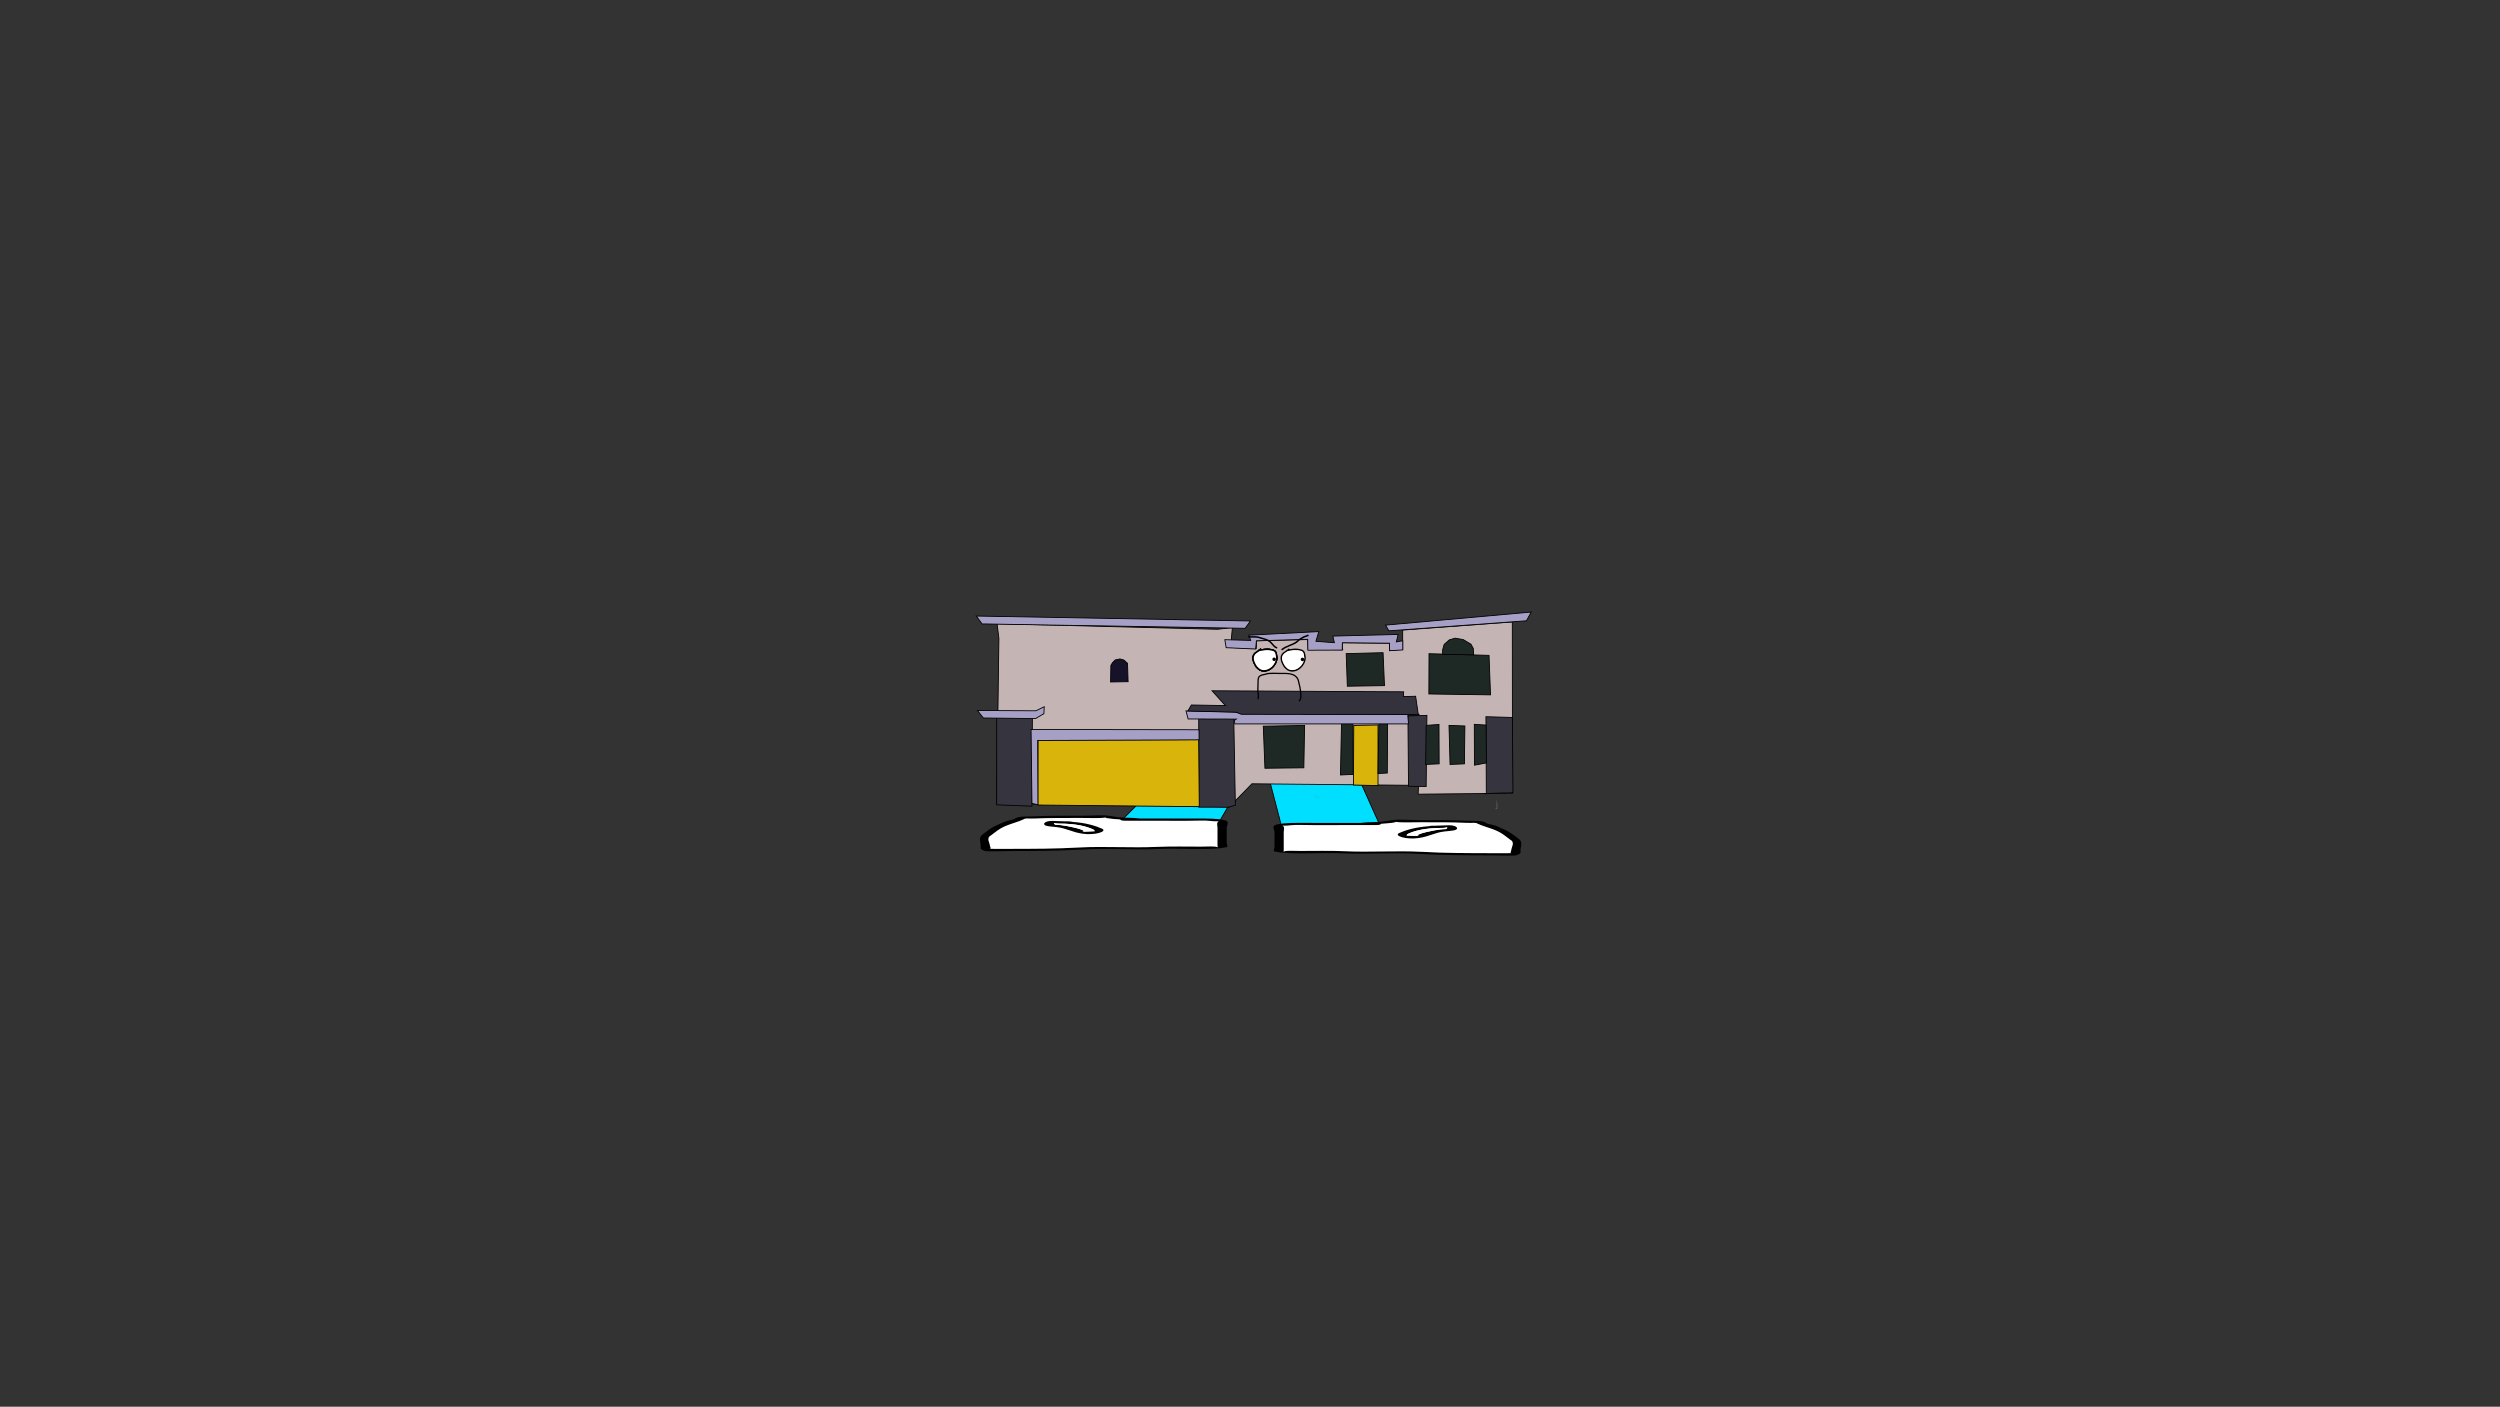 <svg version="1.1" xmlns="http://www.w3.org/2000/svg" xmlns:xlink="http://www.w3.org/1999/xlink" width="2878.25" height="1619.58" viewBox="0,0,2878.25,1619.58"><rect x="0" y="0" width="2878.25" height="1619.58" fill="#333333" stroke="none"/><g transform="translate(1117.373,629.809)"><g data-paper-data="{&quot;isPaintingLayer&quot;:true}" stroke-linejoin="miter" stroke-miterlimit="10" stroke-dasharray="" stroke-dashoffset="0" style="mix-blend-mode: normal"><path d="M357.577,319.612l-20.807,-79.621l98.835,0.705l35.372,78.917z" data-paper-data="{&quot;index&quot;:null}" fill="#00dfff" fill-rule="nonzero" stroke="#000000" stroke-width="1" stroke-linecap="round"/><path d="M480.378,318.111c-2.675,0.317 -5.305,0.498 -7.908,0.629c0.018,0.049 0.027,0.099 0.027,0.152c0,1.289 -5.446,1.289 -5.446,1.289c-24.053,0 -48.105,0 -72.158,0c-6.189,0 -21.59,-0.585 -26.155,0.186c-2.63,0.444 -4.512,0.4 -7.881,0.458c-0.38,0.007 -1.072,0.021 -1.683,0.029c3.258,0.551 1.683,5.64 1.683,7.063c0,6.018 0,12.035 0,18.053c0,1.075 0,2.149 0,3.224c0,0.43 -0.958,1.655 0,1.289c3.644,-1.389 10.756,-0.642 19.061,-0.645c16.37,-0.005 33.897,-0.419 49.975,0.278c29.36,1.39 60.927,-0.831 90.053,0.718c24.531,1.452 53.895,1.583 79.168,1.583c6.354,0 12.707,0 19.061,0c0.956,0 2.457,-0.03 4.011,-0.064c-1.563,-0.661 0.073,-2.261 0.073,-3.16c0,-3.357 4.753,-9.148 -1.082,-12.165c-5.156,-3.663 -8.418,-7.189 -16.829,-10.842c-6.206,-2.695 -15.866,-5.084 -21.001,-7.761c-2.489,-1.596 -4.718,-0.455 -12.824,-0.825c-17.938,-0.817 -35.928,-0.645 -54.459,-0.645c-6.755,0 -15.238,0.325 -21.784,0c-1.382,-0.069 -3.979,-0.323 -5.925,-0.532c3.56,0.651 -4.564,1.281 -7.977,1.685zM394.893,317.602c18.178,0 36.356,0 54.535,0c0.524,-0.062 1.049,-0.124 1.573,-0.186c6.907,-0.818 13.143,-0.601 19.061,-0.967c8.064,-0.499 12.888,-2.179 21.209,-2.579c4.78,-0.23 18.018,0.509 24.794,0.509c18.372,0 36.724,-0.249 54.459,0.645c9.963,0.502 18.382,-0.477 23.041,2.51c0.687,1.134 6.184,1.843 9.059,2.716c4.394,1.334 8.067,3.309 11.467,4.785c8.429,3.661 12.135,7.426 17.42,11.18c4.723,3.957 1.641,8.864 1.641,12.98c0,2.276 1.515,3.88 -5.446,5.803c-2.427,0.671 -24.852,0 -28.591,0c-26.068,0 -56.527,-0.163 -81.81,-1.66c-27.775,-1.922 -60.838,0.668 -89.547,-0.691c-23.135,-1.234 -58.845,2.053 -77.791,-2.162c-1.876,-0.417 0,-3.826 0,-4.513c0,-6.018 0,-12.035 0,-18.053c0,-2.012 -3.746,-6.815 1.936,-8.314c9.916,-2.614 28.472,-2.002 42.992,-2.002z" data-paper-data="{&quot;index&quot;:null}" fill="#000000" fill-rule="nonzero" stroke="none" stroke-width="1" stroke-linecap="butt"/><path d="M472.394,318.677c2.603,-0.131 5.265,-0.314 7.94,-0.63c3.414,-0.404 11.57,-1.035 8.009,-1.686c1.946,0.209 4.565,0.463 5.947,0.532c6.546,0.325 15.105,0.003 21.859,0.003c18.531,0 36.638,-0.154 54.575,0.663c8.106,0.369 10.352,-0.766 12.841,0.829c5.135,2.677 14.836,5.085 21.042,7.781c8.411,3.653 11.684,7.204 16.84,10.866c5.835,3.016 1.056,8.83 1.056,12.187c0,0.899 -1.647,2.503 -0.084,3.164c-1.554,0.033 -3.057,0.065 -4.013,0.065c-6.354,0 -12.718,0.004 -19.072,0.004c-25.274,0 -54.757,-0.108 -79.288,-1.561c-29.126,-1.549 -60.981,0.66 -90.341,-0.731c-16.078,-0.697 -33.654,-0.298 -50.025,-0.293c-8.305,0.003 -15.423,-0.747 -19.067,0.642c-0.958,0.365 -0.004,-0.862 -0.004,-1.291c0,-1.075 -0.009,-2.154 -0.009,-3.229c0,-6.018 -0.011,-12.071 -0.011,-18.088c0,-1.423 1.591,-6.524 -1.667,-7.075c0.611,-0.009 1.304,-0.023 1.684,-0.03c3.369,-0.058 5.256,-0.016 7.885,-0.461c4.565,-0.771 19.98,-0.192 26.169,-0.192c24.053,0 48.233,-0.026 72.286,-0.026c0,0 5.473,-0.002 5.473,-1.292c0,-0.053 -0.008,-0.104 -0.026,-0.152z" data-paper-data="{&quot;noHover&quot;:false,&quot;origItem&quot;:[&quot;Path&quot;,{&quot;applyMatrix&quot;:true,&quot;segments&quot;:[[[579.60736,595.76373],[0.95609,-0.20262],[0.00646,0.07548]],[[579.61718,596],[0,-0.08208],[0,2]],[[577.61718,598],[0,0],[-8.83333,0]],[[551.11718,598],[8.83333,0],[-2.27308,0]],[[541.51161,598.28885],[1.67648,-1.19621],[-0.96568,0.68904]],[[538.61718,599],[1.23739,-0.09027],[-0.13966,0.01019]],[[537.99901,599.04541],[0.22447,-0.0134],[1.19653,0.85421]],[[538.61718,610],[0,-2.20646],[0,9.33333]],[[538.61718,638],[0,-9.33333],[0,1.66667]],[[538.61718,643],[0,-1.66667],[0,0.66667]],[[538.61718,645],[-0.35177,0.56631],[1.33831,-2.15456]],[[545.61718,644],[-3.04994,0.00386],[6.01206,-0.00761]],[[563.97058,644.43107],[-5.90478,-1.08158],[10.78253,2.15651]],[[597.04254,645.54479],[-10.6965,-2.40266],[9.00888,2.25222]],[[626.11718,648],[-9.28168,0],[2.33333,0]],[[633.11718,648],[-2.33333,0],[0.35109,0]],[[634.59021,647.90091],[-0.5707,0.05184],[-0.57412,-1.02596]],[[634.61718,643],[0,1.39387],[0,-5.20707]],[[634.21982,624.13246],[2.14282,4.67827],[-1.8936,-5.6808]],[[628.03948,607.31672],[3.08887,5.66543],[-2.2791,-4.1802]],[[620.32688,595.27881],[1.8857,4.15235],[-0.91417,-2.47477]],[[615.61718,594],[2.9771,0.57275],[-6.58756,-1.26734]],[[595.61718,593],[6.8054,0],[-2.48058,0]],[[587.61718,593],[2.40395,0.50364],[-0.50743,-0.10631]],[[585.44122,592.1748],[0.71481,0.32365],[1.30749,1.01011]],[[582.51161,594.78885],[1.25365,-0.62682],[-0.98239,0.4912]]],&quot;closed&quot;:true}],&quot;index&quot;:null}" fill="#ffffff" fill-rule="nonzero" stroke="none" stroke-width="1" stroke-linecap="butt"/><path d="M548.739,323.405c0,-0.15 -0.075,-0.4 -0.148,-0.646c-0.28,0.1 -0.699,0.185 -1.237,0.257c-1.614,0.389 -4.061,0.389 -4.061,0.389c-20.743,0 -32.724,3.423 -40.057,7.024c-0.863,0.409 -0.786,0.901 -0.786,1.358c0,0.13 -0.052,0.336 -0.11,0.55c0.055,-0.069 0.192,-0.125 0.471,-0.162c1.232,-0.16 11.94,0.821 13.254,0.256c0.395,-0.17 -1.937,-0.202 -1.808,-0.393c1.582,-2.352 18.356,-5.909 26.602,-6.885c2.139,-0.253 4.546,-0.381 6.94,-0.439c-0.936,-0.345 0.942,-0.873 0.942,-1.309zM502.31,332.443c-0.123,0.458 -0.233,0.897 0.139,0.633c0.254,-0.18 -0.113,-0.434 -0.139,-0.633zM493.493,329.275c7.783,-3.474 18.135,-6.642 34.266,-7.889c1.515,-0.561 4.641,-0.561 4.641,-0.561h2.723c6.166,0 9.428,-0.509 16.05,-0.509c9.197,0 11.329,4.33 6.52,5.598c-3.035,0.8 -7.903,1.063 -11.966,1.544c-12.026,1.424 -16.488,5.515 -29.665,7.551c-13.966,2.158 -29.342,-2.528 -22.57,-5.735z" data-paper-data="{&quot;index&quot;:null}" fill="#000000" fill-rule="nonzero" stroke="none" stroke-width="1" stroke-linecap="butt"/><path d="M548.793,322.716c0.072,0.246 0.16,0.5 0.16,0.649c0,0.436 -1.855,0.972 -0.919,1.317c-2.393,0.058 -4.815,0.18 -6.954,0.434c-8.246,0.976 -25.102,4.516 -26.683,6.867c-0.129,0.191 1.944,0.337 1.55,0.506c-1.314,0.564 -12.115,-0.433 -13.347,-0.273c-0.279,0.036 -0.414,0.093 -0.469,0.162c0.057,-0.214 0.1,-0.423 0.1,-0.553c0,-0.457 -0.1,-0.958 0.763,-1.366c7.333,-3.601 19.747,-7.1 40.49,-7.1c0,0 2.459,0.003 4.072,-0.386c0.538,-0.072 0.957,-0.157 1.237,-0.257z" data-paper-data="{&quot;noHover&quot;:false,&quot;origItem&quot;:[&quot;Path&quot;,{&quot;applyMatrix&quot;:true,&quot;segments&quot;:[[[607.563,601.99816],[0.02649,0.38155],[-0.10299,0.15484]],[[607.10872,602.39727],[0.1976,-0.11227],[-0.59254,0.60273]],[[605.61718,603],[0,0],[-7.618,0]],[[590.90604,613.89443],[2.69308,-5.58508],[-0.31682,0.63364]],[[590.61718,616],[0,-0.70843],[0,0.20156]],[[590.57685,616.85325],[0.02106,-0.33136],[0.02013,-0.10671]],[[590.74964,616.60263],[-0.10238,0.05628],[0.45234,-0.24865]],[[595.61718,617],[-0.48256,0.87548],[0.14503,-0.26312]],[[594.95308,616.3906],[-0.04725,0.29671],[0.58086,-3.64773]],[[604.72276,605.71115],[-3.02833,1.51416],[0.78545,-0.39273]],[[607.27135,605.03032],[-0.87898,0.0905],[-0.34365,-0.53523]],[[607.61718,603],[0,0.6759],[0,-0.23192]]],&quot;closed&quot;:true}],&quot;index&quot;:null}" fill="#ffffff" fill-rule="nonzero" stroke="none" stroke-width="1" stroke-linecap="butt"/><path d="M173.93,314.612l35.372,-35.492l98.835,-0.317l-20.807,35.809z" data-paper-data="{&quot;index&quot;:null}" fill="#00dfff" fill-rule="nonzero" stroke="#000000" stroke-width="1" stroke-linecap="round"/><path d="M164.529,313.111c-3.414,-0.404 -11.537,-1.034 -7.977,-1.685c-1.946,0.209 -4.543,0.464 -5.925,0.532c-6.546,0.325 -15.029,0 -21.784,0c-18.531,0 -36.521,-0.172 -54.459,0.645c-8.106,0.369 -10.335,-0.771 -12.824,0.825c-5.135,2.677 -14.795,5.066 -21.001,7.761c-8.411,3.653 -11.672,7.179 -16.829,10.842c-5.835,3.016 -1.082,8.807 -1.082,12.165c0,0.899 1.637,2.498 0.073,3.16c1.554,0.033 3.055,0.064 4.011,0.064c6.354,0 12.707,0 19.061,0c25.273,0 54.638,-0.131 79.168,-1.583c29.126,-1.549 60.693,0.672 90.053,-0.718c16.078,-0.697 33.605,-0.283 49.975,-0.278c8.305,0.003 15.416,-0.744 19.061,0.645c0.958,0.365 0,-0.86 0,-1.289c0,-1.075 0,-2.149 0,-3.224c0,-6.018 0,-12.035 0,-18.053c0,-1.423 -1.575,-6.512 1.683,-7.063c-0.611,-0.009 -1.303,-0.023 -1.683,-0.029c-3.369,-0.058 -5.252,-0.014 -7.881,-0.458c-4.565,-0.771 -19.966,-0.186 -26.155,-0.186c-24.053,0 -48.105,0 -72.158,0c0,0 -5.446,0 -5.446,-1.289c0,-0.053 0.009,-0.104 0.027,-0.152c-2.603,-0.131 -5.233,-0.312 -7.908,-0.629zM250.014,312.602c14.519,0 33.076,-0.612 42.992,2.002c5.682,1.498 1.936,6.302 1.936,8.314c0,6.018 0,12.035 0,18.053c0,0.687 1.876,4.096 0,4.513c-18.946,4.215 -54.656,0.928 -77.791,2.162c-28.709,1.36 -61.772,-1.231 -89.547,0.691c-25.283,1.497 -55.742,1.66 -81.81,1.66c-3.739,0 -26.163,0.671 -28.591,0c-6.961,-1.923 -5.446,-3.527 -5.446,-5.803c0,-4.116 -3.082,-9.023 1.641,-12.98c5.285,-3.754 8.991,-7.519 17.42,-11.18c3.4,-1.477 7.073,-3.452 11.467,-4.785c2.875,-0.873 8.372,-1.582 9.059,-2.716c4.659,-2.986 13.079,-2.008 23.041,-2.51c17.735,-0.893 36.087,-0.645 54.459,-0.645c6.776,0 20.014,-0.738 24.794,-0.509c8.321,0.4 13.144,2.08 21.209,2.579c5.917,0.366 12.153,0.149 19.061,0.967c0.524,0.062 1.049,0.124 1.573,0.186c18.178,0 36.356,0 54.535,0z" data-paper-data="{&quot;index&quot;:null}" fill="#000000" fill-rule="nonzero" stroke="none" stroke-width="1" stroke-linecap="butt"/><path d="M172.513,313.677c-0.018,0.049 -0.026,0.099 -0.026,0.152c0,1.289 5.473,1.292 5.473,1.292c24.053,0 48.233,0.026 72.286,0.026c6.189,0 21.604,-0.579 26.169,0.192c2.629,0.444 4.516,0.402 7.885,0.461c0.38,0.007 1.073,0.021 1.684,0.03c-3.258,0.551 -1.667,5.653 -1.667,7.075c0,6.018 -0.011,12.071 -0.011,18.088c0,1.075 -0.009,2.154 -0.009,3.229c0,0.43 0.954,1.657 -0.004,1.291c-3.644,-1.389 -10.762,-0.639 -19.067,-0.642c-16.37,-0.005 -33.946,-0.405 -50.025,0.293c-29.36,1.39 -61.216,-0.819 -90.341,0.731c-24.531,1.452 -54.014,1.561 -79.288,1.561c-6.354,0 -12.718,-0.004 -19.072,-0.004c-0.956,0 -2.459,-0.031 -4.013,-0.065c1.563,-0.661 -0.084,-2.266 -0.084,-3.164c0,-3.357 -4.778,-9.171 1.056,-12.187c5.156,-3.663 8.429,-7.214 16.84,-10.866c6.206,-2.695 15.907,-5.103 21.042,-7.781c2.489,-1.596 4.735,-0.46 12.841,-0.829c17.938,-0.817 36.045,-0.663 54.575,-0.663c6.754,0 15.314,0.322 21.859,-0.003c1.382,-0.069 4,-0.323 5.947,-0.532c-3.56,0.651 4.596,1.282 8.009,1.686c2.675,0.317 5.337,0.5 7.94,0.63z" data-paper-data="{&quot;noHover&quot;:false,&quot;origItem&quot;:[&quot;Path&quot;,{&quot;applyMatrix&quot;:true,&quot;segments&quot;:[[[579.60736,595.76373],[0.95609,-0.20262],[0.00646,0.07548]],[[579.61718,596],[0,-0.08208],[0,2]],[[577.61718,598],[0,0],[-8.83333,0]],[[551.11718,598],[8.83333,0],[-2.27308,0]],[[541.51161,598.28885],[1.67648,-1.19621],[-0.96568,0.68904]],[[538.61718,599],[1.23739,-0.09027],[-0.13966,0.01019]],[[537.99901,599.04541],[0.22447,-0.0134],[1.19653,0.85421]],[[538.61718,610],[0,-2.20646],[0,9.33333]],[[538.61718,638],[0,-9.33333],[0,1.66667]],[[538.61718,643],[0,-1.66667],[0,0.66667]],[[538.61718,645],[-0.35177,0.56631],[1.33831,-2.15456]],[[545.61718,644],[-3.04994,0.00386],[6.01206,-0.00761]],[[563.97058,644.43107],[-5.90478,-1.08158],[10.78253,2.15651]],[[597.04254,645.54479],[-10.6965,-2.40266],[9.00888,2.25222]],[[626.11718,648],[-9.28168,0],[2.33333,0]],[[633.11718,648],[-2.33333,0],[0.35109,0]],[[634.59021,647.90091],[-0.5707,0.05184],[-0.57412,-1.02596]],[[634.61718,643],[0,1.39387],[0,-5.20707]],[[634.21982,624.13246],[2.14282,4.67827],[-1.8936,-5.6808]],[[628.03948,607.31672],[3.08887,5.66543],[-2.2791,-4.1802]],[[620.32688,595.27881],[1.8857,4.15235],[-0.91417,-2.47477]],[[615.61718,594],[2.9771,0.57275],[-6.58756,-1.26734]],[[595.61718,593],[6.8054,0],[-2.48058,0]],[[587.61718,593],[2.40395,0.50364],[-0.50743,-0.10631]],[[585.44122,592.1748],[0.71481,0.32365],[1.30749,1.01011]],[[582.51161,594.78885],[1.25365,-0.62682],[-0.98239,0.4912]]],&quot;closed&quot;:true}],&quot;index&quot;:null}" fill="#ffffff" fill-rule="nonzero" stroke="none" stroke-width="1" stroke-linecap="butt"/><path d="M96.168,318.405c0,0.436 1.877,0.964 0.942,1.309c2.393,0.058 4.801,0.186 6.94,0.439c8.246,0.976 25.021,4.534 26.602,6.885c0.129,0.191 -2.203,0.223 -1.808,0.393c1.314,0.564 12.022,-0.417 13.254,-0.256c0.279,0.036 0.416,0.093 0.471,0.162c-0.057,-0.214 -0.11,-0.42 -0.11,-0.55c0,-0.457 0.076,-0.949 -0.786,-1.358c-7.333,-3.601 -19.314,-7.024 -40.057,-7.024c0,0 -2.448,-0 -4.061,-0.389c-0.538,-0.072 -0.957,-0.158 -1.237,-0.257c-0.072,0.246 -0.148,0.496 -0.148,0.646zM142.458,328.076c0.372,0.264 0.262,-0.174 0.139,-0.633c-0.026,0.199 -0.393,0.452 -0.139,0.633zM151.413,324.275c6.772,3.207 -8.604,7.892 -22.57,5.735c-13.177,-2.036 -17.639,-6.127 -29.665,-7.551c-4.063,-0.481 -8.931,-0.744 -11.966,-1.544c-4.809,-1.268 -2.677,-5.598 6.52,-5.598c6.623,0 9.885,0.509 16.05,0.509h2.723c0,0 3.126,0 4.641,0.561c16.132,1.247 26.483,4.415 34.266,7.889z" data-paper-data="{&quot;index&quot;:null}" fill="#000000" fill-rule="nonzero" stroke="none" stroke-width="1" stroke-linecap="butt"/><path d="M96.114,317.716c0.28,0.1 0.699,0.185 1.237,0.257c1.614,0.389 4.072,0.386 4.072,0.386c20.743,0 33.157,3.499 40.49,7.1c0.863,0.409 0.763,0.91 0.763,1.366c0,0.13 0.042,0.339 0.1,0.553c-0.055,-0.069 -0.19,-0.126 -0.469,-0.162c-1.232,-0.16 -12.033,0.838 -13.347,0.273c-0.395,-0.17 1.678,-0.315 1.55,-0.506c-1.582,-2.352 -18.437,-5.891 -26.683,-6.867c-2.139,-0.253 -4.56,-0.375 -6.954,-0.434c0.936,-0.345 -0.919,-0.881 -0.919,-1.317c0,-0.15 0.088,-0.404 0.16,-0.649z" data-paper-data="{&quot;noHover&quot;:false,&quot;origItem&quot;:[&quot;Path&quot;,{&quot;applyMatrix&quot;:true,&quot;segments&quot;:[[[607.563,601.99816],[0.02649,0.38155],[-0.10299,0.15484]],[[607.10872,602.39727],[0.1976,-0.11227],[-0.59254,0.60273]],[[605.61718,603],[0,0],[-7.618,0]],[[590.90604,613.89443],[2.69308,-5.58508],[-0.31682,0.63364]],[[590.61718,616],[0,-0.70843],[0,0.20156]],[[590.57685,616.85325],[0.02106,-0.33136],[0.02013,-0.10671]],[[590.74964,616.60263],[-0.10238,0.05628],[0.45234,-0.24865]],[[595.61718,617],[-0.48256,0.87548],[0.14503,-0.26312]],[[594.95308,616.3906],[-0.04725,0.29671],[0.58086,-3.64773]],[[604.72276,605.71115],[-3.02833,1.51416],[0.78545,-0.39273]],[[607.27135,605.03032],[-0.87898,0.0905],[-0.34365,-0.53523]],[[607.61718,603],[0,0.6759],[0,-0.23192]]],&quot;closed&quot;:true}],&quot;index&quot;:null}" fill="#ffffff" fill-rule="nonzero" stroke="none" stroke-width="1" stroke-linecap="butt"/><path d="M605.947,290.966c0.32,3.286 0.43,6.63 0.324,10.033c-0.829,0.098 -1.583,-0.01 -2.265,-0.324c0.647,0 1.295,0 1.942,0c0,-3.236 0,-6.473 0,-9.709z" data-paper-data="{&quot;index&quot;:null}" fill="#bbbbbb" fill-rule="evenodd" stroke="none" stroke-width="1" stroke-linecap="butt"/><path d="M396.741,284.437c0.243,1.025 0.328,2.102 0.248,3.227c2.316,0 4.634,0 6.949,0c-2.355,0.246 -4.753,0.33 -7.198,0.248c0,-1.159 0,-2.316 0,-3.475z" fill="#468c7f" fill-rule="evenodd" stroke="none" stroke-width="1" stroke-linecap="butt"/><path d="M32.654,105.222l-2.108,-16.951l253.733,6.411l17.214,-1.932l-2.108,22.835l29.51,1.405l0.439,-9.046l58.793,-1.431l0.52,11.186l39.803,0.52l-0.52,-8.065l52.29,0.52h2.341l-0.26,8.585l15.219,-1.561v-22.113l126.237,-9.365l0.195,197.257l-108.677,1.041l0.52,-10.146l-191.794,-1.821l-25.95,26.535l-267.952,-3.577z" data-paper-data="{&quot;index&quot;:null}" fill="#c4b4b4" fill-rule="nonzero" stroke="#000000" stroke-width="1" stroke-linecap="round"/><path d="M30.099,296.771v-100.204l41.103,-0.22l-0.52,102.026z" data-paper-data="{&quot;index&quot;:null}" fill="#36343f" fill-rule="nonzero" stroke="#000000" stroke-width="1" stroke-linecap="round"/><path d="M262.736,299.479v-102.198l40.323,-0.779l1.821,100.705l-7.804,2.336z" data-paper-data="{&quot;index&quot;:null}" fill="#36343f" fill-rule="nonzero" stroke="#000000" stroke-width="1" stroke-linecap="round"/><path d="M504.24,275.435l-0.662,-80.986l21.846,-0.662l-0.883,81.869z" data-paper-data="{&quot;index&quot;:null}" fill="#36343f" fill-rule="nonzero" stroke="#000000" stroke-width="1" stroke-linecap="round"/><path d="M593.833,284.262l-0.441,-88.931l30.453,0.883l0.662,86.503l-32.218,1.103z" data-paper-data="{&quot;index&quot;:null}" fill="#36343f" fill-rule="nonzero" stroke="#000000" stroke-width="1" stroke-linecap="round"/><path d="M593.941,248.558l-13.781,2.584l-0.172,-47.029l13.609,0.861z" data-paper-data="{&quot;index&quot;:null}" fill="#1e2925" fill-rule="nonzero" stroke="#000000" stroke-width="1" stroke-linecap="round"/><path d="M524.517,205.319l14.815,-1.034l0.172,45.306l-15.504,0.689z" data-paper-data="{&quot;index&quot;:null}" fill="#1e2925" fill-rule="nonzero" stroke="#000000" stroke-width="1" stroke-linecap="round"/><path d="M550.874,205.319l18.26,0.689l-0.517,43.584l-16.538,0.689z" data-paper-data="{&quot;index&quot;:null}" fill="#1e2925" fill-rule="nonzero" stroke="#000000" stroke-width="1" stroke-linecap="round"/><path d="M440.881,273.967l0.345,-68.563l27.907,-0.517v69.769z" data-paper-data="{&quot;index&quot;:null}" fill="#d9b40b" fill-rule="nonzero" stroke="#000000" stroke-width="1" stroke-linecap="round"/><path d="M470.167,202.821l9.992,0.172l-0.345,57.193l-10.681,0.517z" data-paper-data="{&quot;index&quot;:null}" fill="#1e2925" fill-rule="nonzero" stroke="#000000" stroke-width="1" stroke-linecap="round"/><path d="M440.537,261.736l-14.643,0.689l1.206,-59.432l13.092,0.172z" data-paper-data="{&quot;index&quot;:null}" fill="#1e2925" fill-rule="nonzero" stroke="#000000" stroke-width="1" stroke-linecap="round"/><path d="M338.942,254.673l-1.895,-48.407l47.546,-0.861l-0.861,48.752z" data-paper-data="{&quot;index&quot;:null}" fill="#1e2925" fill-rule="nonzero" stroke="#000000" stroke-width="1" stroke-linecap="round"/><path d="M263.359,298.903l-185.92,-1.895l0.345,-74.678l184.887,-0.689z" data-paper-data="{&quot;index&quot;:null}" fill="#d9b40b" fill-rule="nonzero" stroke="#000000" stroke-width="1" stroke-linecap="round"/><path d="M263.144,221.985l-185.877,0.689l0.345,73.989l-6.891,-1.55l-1.034,-85.1l193.328,0.345z" data-paper-data="{&quot;index&quot;:null}" fill="#a6a0c6" fill-rule="nonzero" stroke="#000000" stroke-width="1" stroke-linecap="round"/><path d="M305.952,198.083l-55.47,-0.172l-2.412,-9.302l55.341,1.206l7.924,1.55l204.984,1.206l-0.172,1.206l-12.748,0.172l0.861,9.647h-200.046l-0.345,-4.134z" data-paper-data="{&quot;index&quot;:null}" fill="#a6a0c6" fill-rule="nonzero" stroke="#000000" stroke-width="1" stroke-linecap="round"/><path d="M8,188.178l67.185,0.345l9.647,-4.651l-0.345,7.924l-9.647,5.685l-60.122,-0.689z" data-paper-data="{&quot;index&quot;:null}" fill="#a6a0c6" fill-rule="nonzero" stroke="#000000" stroke-width="1" stroke-linecap="round"/><path d="M316.144,93.56l-298.153,-4.996h-4.651l-6.718,-9.13l315.681,5.685z" data-paper-data="{&quot;index&quot;:null}" fill="#a6a0c6" fill-rule="nonzero" stroke="#000000" stroke-width="1" stroke-linecap="round"/><path d="M292.759,106.652l29.802,0.861l-2.239,-6.029l80.621,-4.134l-3.273,11.197l21.189,1.55l-1.723,-7.58l75.152,-1.895l-2.067,8.613l7.408,-1.378l0.043,10.594l-15.16,0.861l-0.172,-8.613l-54.264,-0.517l-0.172,8.441l-39.536,0.172l-0.172,-12.576l-59.088,1.723l-0.861,9.475l-33.937,-1.55z" data-paper-data="{&quot;index&quot;:null}" fill="#a6a0c6" fill-rule="nonzero" stroke="#000000" stroke-width="1" stroke-linecap="round"/><path d="M640.051,84.903l-158.444,11.542l-3.79,-6.546l167.703,-15.073z" data-paper-data="{&quot;index&quot;:null}" fill="#a6a0c6" fill-rule="nonzero" stroke="#000000" stroke-width="1" stroke-linecap="round"/><path d="M598.664,170.176l-70.974,-1.034l0.172,-46.34l69.079,1.895z" data-paper-data="{&quot;index&quot;:null}" fill="#1e2925" fill-rule="nonzero" stroke="#000000" stroke-width="1" stroke-linecap="round"/><path d="M543.554,123.628v-5.343l1.737,-6.145l5.877,-5.21l6.679,-2.004l9.35,1.603l8.95,5.343l2.672,4.942l0.401,7.213z" data-paper-data="{&quot;index&quot;:null}" fill="#1e2925" fill-rule="nonzero" stroke="#000000" stroke-width="1" stroke-linecap="round"/><path d="M476.565,159.561l-42.745,0.668l-1.336,-37.535l42.478,-1.069z" data-paper-data="{&quot;index&quot;:null}" fill="#1e2925" fill-rule="nonzero" stroke="#000000" stroke-width="1" stroke-linecap="round"/><path d="M161.257,155.343l0.327,-18.994l1.801,-3.111l3.275,-3.275l5.403,-1.146l4.585,1.31l4.094,3.766l0.655,21.123z" data-paper-data="{&quot;index&quot;:null}" fill="#161229" fill-rule="nonzero" stroke="#000000" stroke-width="1" stroke-linecap="round"/><path d="M311.802,192.559l-5.96,-2.384l-55.679,-1.362l4.087,-6.981l39.163,0.681l-15.325,-17.027l220.546,1.192l-0.17,5.449l13.962,-0.341l3.065,21.114z" data-paper-data="{&quot;index&quot;:null}" fill="#34323d" fill-rule="nonzero" stroke="#000000" stroke-width="1" stroke-linecap="round"/><path d="M363.658,118.891c0.061,-0.641 0.756,-0.756 0.756,-0.756c0.131,-0.022 0.262,-0.044 0.393,-0.066c0.267,-0.21 0.525,-0.428 0.77,-0.66c0.094,-0.254 0.315,-0.552 0.835,-0.552c0.697,0 0.857,0.537 0.894,0.784c3.61,-0.608 7.221,-1.089 10.863,-0.378c1.76,0.344 4.397,0.846 5.656,2.324c1.759,2.065 1.661,5.135 2.178,7.622c0.014,8.85 -9.003,18.123 -18.419,15.872c-3.085,-0.737 -4.751,-2.719 -6.851,-4.904c-2.562,-4.142 -5.539,-9.944 -2.589,-14.753c1.275,-2.08 3.51,-3.199 5.513,-4.532zM365.452,119.794c-2.037,1.402 -4.487,2.512 -5.763,4.572c-2.525,4.078 0.354,9.234 2.473,12.699c1.826,1.858 3.162,3.601 5.804,4.246c8.156,1.991 16.221,-6.267 16.237,-13.916c-0.44,-2.063 -0.279,-4.854 -1.716,-6.591c-0.949,-1.147 -3.35,-1.511 -4.663,-1.765c-4.139,-0.801 -8.263,0.045 -12.373,0.754z" fill="#000000" fill-rule="nonzero" stroke="none" stroke-width="0.5" stroke-linecap="butt"/><path d="M377.847,119c1.313,0.254 3.726,0.628 4.675,1.775c1.437,1.737 1.286,4.548 1.726,6.611c-0.015,7.649 -8.139,15.96 -16.295,13.969c-2.643,-0.645 -4.002,-2.404 -5.827,-4.263c-2.119,-3.465 -5.002,-8.668 -2.477,-12.746c1.275,-2.06 3.744,-3.19 5.781,-4.592c4.109,-0.709 8.279,-1.556 12.418,-0.755z" data-paper-data="{&quot;noHover&quot;:false,&quot;origItem&quot;:[&quot;Path&quot;,{&quot;applyMatrix&quot;:true,&quot;segments&quot;:[[[422.8891,137.93755],[4.54122,-0.78409],[-2.25095,1.54912]],[[416.52034,142.99078],[1.40954,-2.27679],[-2.7903,4.50713]],[[419.25345,157.02506],[-2.34175,-3.82977],[2.01748,2.05361]],[[425.66829,161.71804],[-2.92079,-0.71308],[9.0136,2.20057]],[[443.61257,146.33856],[-0.01707,8.4536],[-0.486,-2.27972]],[[441.71593,139.05443],[1.58777,1.92018],[-1.04854,-1.26805]],[[436.56278,137.10371],[1.4506,0.28089],[-4.5744,-0.88578]]],&quot;closed&quot;:true}]}" fill="#ffffff" fill-rule="nonzero" stroke="none" stroke-width="0.5" stroke-linecap="butt"/><path d="M331.144,118.891c0.061,-0.641 0.756,-0.756 0.756,-0.756c0.131,-0.022 0.262,-0.044 0.393,-0.066c0.267,-0.21 0.525,-0.428 0.77,-0.66c0.094,-0.254 0.315,-0.552 0.835,-0.552c0.697,0 0.857,0.537 0.894,0.784c3.61,-0.608 7.221,-1.089 10.863,-0.378c1.76,0.344 4.397,0.846 5.656,2.324c1.759,2.065 1.661,5.135 2.178,7.622c0.014,8.85 -9.003,18.123 -18.419,15.872c-3.085,-0.737 -4.751,-2.719 -6.851,-4.904c-2.562,-4.142 -5.539,-9.944 -2.589,-14.753c1.275,-2.08 3.51,-3.199 5.513,-4.532zM332.938,119.794c-2.037,1.402 -4.487,2.512 -5.763,4.572c-2.525,4.078 0.354,9.234 2.473,12.699c1.826,1.858 3.162,3.601 5.804,4.246c8.156,1.991 16.221,-6.267 16.237,-13.916c-0.44,-2.063 -0.279,-4.854 -1.716,-6.591c-0.949,-1.147 -3.35,-1.511 -4.663,-1.765c-4.139,-0.801 -8.263,0.045 -12.373,0.754z" fill="#000000" fill-rule="nonzero" stroke="none" stroke-width="0.5" stroke-linecap="butt"/><path d="M331.144,118.891c0.061,-0.641 0.756,-0.756 0.756,-0.756c0.131,-0.022 0.262,-0.044 0.393,-0.066c0.267,-0.21 0.525,-0.428 0.77,-0.66c0.094,-0.254 0.315,-0.552 0.835,-0.552c0.697,0 0.857,0.537 0.894,0.784c3.61,-0.608 7.221,-1.089 10.863,-0.378c1.76,0.344 4.397,0.846 5.656,2.324c1.759,2.065 1.661,5.135 2.178,7.622c0.014,8.85 -9.003,18.123 -18.419,15.872c-3.085,-0.737 -4.751,-2.719 -6.851,-4.904c-2.562,-4.142 -5.539,-9.944 -2.589,-14.753c1.275,-2.08 3.51,-3.199 5.513,-4.532zM332.938,119.794c-2.037,1.402 -4.487,2.512 -5.763,4.572c-2.525,4.078 0.354,9.234 2.473,12.699c1.826,1.858 3.162,3.601 5.804,4.246c8.156,1.991 16.221,-6.267 16.237,-13.916c-0.44,-2.063 -0.279,-4.854 -1.716,-6.591c-0.949,-1.147 -3.35,-1.511 -4.663,-1.765c-4.139,-0.801 -8.263,0.045 -12.373,0.754z" fill="#000000" fill-rule="nonzero" stroke="none" stroke-width="0.5" stroke-linecap="butt"/><path d="M331.144,118.891c0.061,-0.641 0.756,-0.756 0.756,-0.756c0.131,-0.022 0.262,-0.044 0.393,-0.066c0.267,-0.21 0.525,-0.428 0.77,-0.66c0.094,-0.254 0.315,-0.552 0.835,-0.552c0.697,0 0.857,0.537 0.894,0.784c3.61,-0.608 7.221,-1.089 10.863,-0.378c1.76,0.344 4.397,0.846 5.656,2.324c1.759,2.065 1.661,5.135 2.178,7.622c0.014,8.85 -9.003,18.123 -18.419,15.872c-3.085,-0.737 -4.751,-2.719 -6.851,-4.904c-2.562,-4.142 -5.539,-9.944 -2.589,-14.753c1.275,-2.08 3.51,-3.199 5.513,-4.532zM332.938,119.794c-2.037,1.402 -4.487,2.512 -5.763,4.572c-2.525,4.078 0.354,9.234 2.473,12.699c1.826,1.858 3.162,3.601 5.804,4.246c8.156,1.991 16.221,-6.267 16.237,-13.916c-0.44,-2.063 -0.279,-4.854 -1.716,-6.591c-0.949,-1.147 -3.35,-1.511 -4.663,-1.765c-4.139,-0.801 -8.263,0.045 -12.373,0.754z" fill="#000000" fill-rule="nonzero" stroke="none" stroke-width="0.5" stroke-linecap="butt"/><path d="M331.144,118.891c0.061,-0.641 0.756,-0.756 0.756,-0.756c0.131,-0.022 0.262,-0.044 0.393,-0.066c0.267,-0.21 0.525,-0.428 0.77,-0.66c0.094,-0.254 0.315,-0.552 0.835,-0.552c0.697,0 0.857,0.537 0.894,0.784c3.61,-0.608 7.221,-1.089 10.863,-0.378c1.76,0.344 4.397,0.846 5.656,2.324c1.759,2.065 1.661,5.135 2.178,7.622c0.014,8.85 -9.003,18.123 -18.419,15.872c-3.085,-0.737 -4.751,-2.719 -6.851,-4.904c-2.562,-4.142 -5.539,-9.944 -2.589,-14.753c1.275,-2.08 3.51,-3.199 5.513,-4.532zM332.938,119.794c-2.037,1.402 -4.487,2.512 -5.763,4.572c-2.525,4.078 0.354,9.234 2.473,12.699c1.826,1.858 3.162,3.601 5.804,4.246c8.156,1.991 16.221,-6.267 16.237,-13.916c-0.44,-2.063 -0.279,-4.854 -1.716,-6.591c-0.949,-1.147 -3.35,-1.511 -4.663,-1.765c-4.139,-0.801 -8.263,0.045 -12.373,0.754z" fill="#000000" fill-rule="nonzero" stroke="none" stroke-width="0.5" stroke-linecap="butt"/><path d="M345.333,119c1.313,0.254 3.726,0.628 4.675,1.775c1.437,1.737 1.286,4.548 1.726,6.611c-0.015,7.649 -8.139,15.96 -16.295,13.969c-2.643,-0.645 -4.002,-2.404 -5.827,-4.263c-2.119,-3.465 -5.002,-8.668 -2.477,-12.746c1.275,-2.06 3.744,-3.19 5.781,-4.592c4.109,-0.709 8.279,-1.556 12.418,-0.755z" data-paper-data="{&quot;noHover&quot;:false,&quot;origItem&quot;:[&quot;Path&quot;,{&quot;applyMatrix&quot;:true,&quot;segments&quot;:[[[386.9558,137.93755],[4.54122,-0.78409],[-2.25095,1.54912]],[[380.58704,142.99078],[1.40954,-2.27679],[-2.7903,4.50713]],[[383.32015,157.02506],[-2.34175,-3.82977],[2.01748,2.05361]],[[389.73499,161.71804],[-2.92079,-0.71308],[9.0136,2.20057]],[[407.67927,146.33856],[-0.01707,8.4536],[-0.486,-2.27972]],[[405.78264,139.05443],[1.58777,1.92018],[-1.04854,-1.26805]],[[400.62948,137.10371],[1.4506,0.28089],[-4.5744,-0.88578]]],&quot;closed&quot;:true}]}" fill="#ffffff" fill-rule="nonzero" stroke="none" stroke-width="0.5" stroke-linecap="butt"/><path d="M347.531,129.227c0,-1.124 0.912,-2.036 2.036,-2.036c1.124,0 2.036,0.912 2.036,2.036c0,1.124 -0.912,2.036 -2.036,2.036c-1.124,0 -2.036,-0.912 -2.036,-2.036z" fill="#000000" fill-rule="nonzero" stroke="none" stroke-width="0.5" stroke-linecap="butt"/><path d="M380.149,129.405c0,-1.124 0.912,-2.036 2.036,-2.036c1.124,0 2.036,0.912 2.036,2.036c0,1.124 -0.912,2.036 -2.036,2.036c-1.124,0 -2.036,-0.912 -2.036,-2.036z" fill="#000000" fill-rule="nonzero" stroke="none" stroke-width="0.5" stroke-linecap="butt"/><path d="M319.789,103.48c0,-0.905 0.905,-0.905 0.905,-0.905l0.126,0.001c3.962,0.155 8.748,-0.582 12.466,0.956c3.898,1.165 8.916,2.128 12.113,4.767c2.468,2.037 4.248,5.636 7.253,6.81c0,0 0.84,0.336 0.504,1.176c-0.336,0.84 -1.176,0.504 -1.176,0.504c-3.274,-1.334 -5.089,-4.866 -7.745,-7.104c-2.957,-2.492 -7.924,-3.355 -11.559,-4.449c-3.505,-1.472 -8.186,-0.705 -11.928,-0.851l-0.055,0.001c0,0 -0.905,0 -0.905,-0.905z" fill="#000000" fill-rule="nonzero" stroke="none" stroke-width="0.5" stroke-linecap="butt"/><path d="M389.208,101.171c0.502,0.753 -0.251,1.255 -0.251,1.255l-0.35,0.228c-1.429,0.739 -2.393,0.811 -3.806,1.361c-1.703,1.118 -3.632,1.83 -5.306,3.002c-1.318,0.923 -2.415,2.265 -3.714,3.169c-5.087,3.541 -11.572,4.452 -16.481,8.453c0,0 -0.702,0.571 -1.273,-0.132c-0.571,-0.702 0.132,-1.273 0.132,-1.273c4.965,-4.023 11.495,-4.939 16.587,-8.533c1.287,-0.908 2.38,-2.237 3.694,-3.155c1.749,-1.223 3.753,-1.983 5.536,-3.142c1.417,-0.541 2.44,-0.618 3.783,-1.349l0.193,-0.134c0,0 0.753,-0.502 1.255,0.251z" fill="#000000" fill-rule="nonzero" stroke="none" stroke-width="0.5" stroke-linecap="butt"/><path d="M331.094,175.299c-0.75,0 -0.75,-0.75 -0.75,-0.75l0.005,-0.267c0.108,-0.973 0.276,-1.93 0.364,-2.906c-0.925,-4.527 -0.706,-9.703 -0.459,-14.292c0.137,-2.551 -0.277,-5.62 1.121,-7.917c0.899,-1.476 2.684,-1.869 4.091,-2.619c2.749,-0.304 5.354,-1.574 8.151,-1.776c4.408,-0.319 8.96,-0.003 13.382,-0.003c7.823,0 17.577,-0.653 21.009,8.185c1.465,5.635 2.799,11.099 2.982,16.946c0.092,2.949 0.21,5.475 -1.965,7.658c0,0 -0.53,0.53 -1.061,0c-0.53,-0.53 0,-1.061 0,-1.061c1.828,-1.82 1.604,-4.054 1.526,-6.549c-0.178,-5.71 -1.489,-11.028 -2.91,-16.534c-3.127,-8.072 -12.545,-7.145 -19.581,-7.145c-4.382,0 -8.889,-0.31 -13.258,-0.003c-2.685,0.189 -5.192,1.482 -7.832,1.715c-1.038,0.581 -2.604,0.858 -3.258,1.974c-1.212,2.07 -0.776,4.925 -0.9,7.209c-0.248,4.559 -0.423,9.624 0.459,14.125c-0.083,1.064 -0.254,2.098 -0.371,3.157l0.005,0.101c0,0 0,0.75 -0.75,0.75z" fill="#000000" fill-rule="nonzero" stroke="none" stroke-width="0.5" stroke-linecap="butt"/><path d="M-1117.373,989.77v-1619.58h2878.25v1619.58z" fill="none" fill-rule="nonzero" stroke="#000000" stroke-width="0" stroke-linecap="butt"/></g></g></svg><!--rotationCenter:1437.37278:809.80931-->